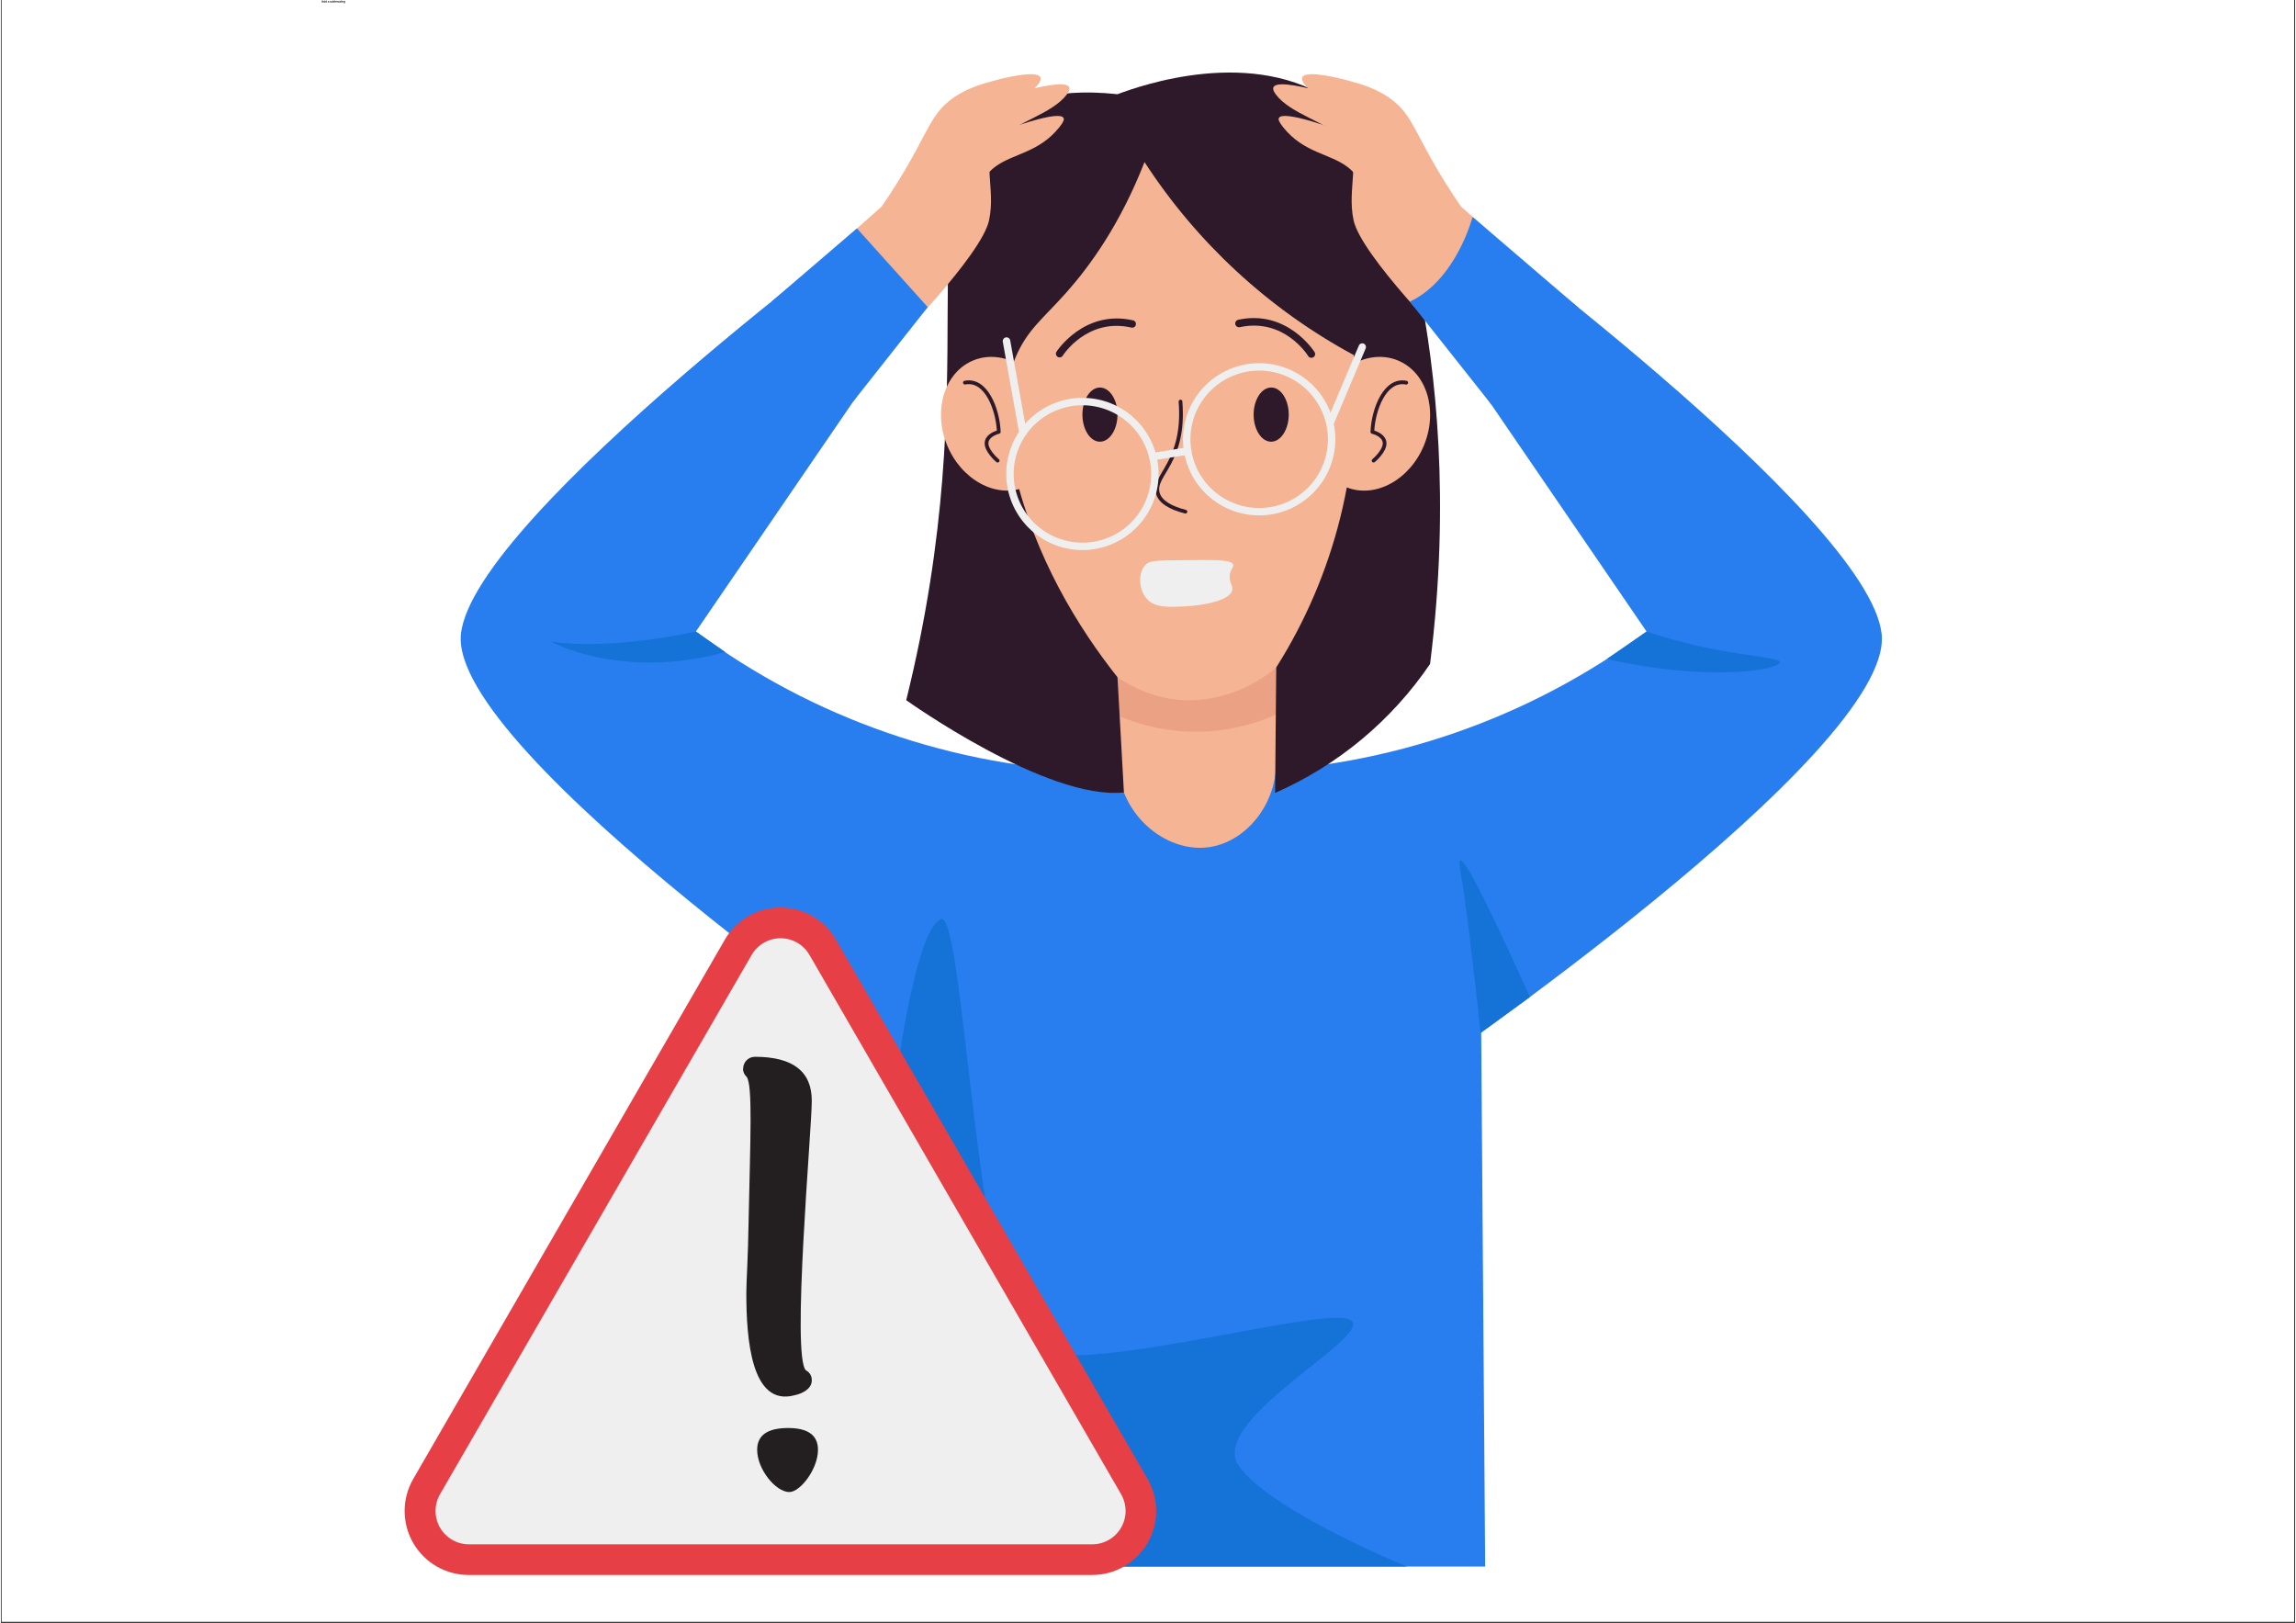<svg xmlns="http://www.w3.org/2000/svg" xmlns:xlink="http://www.w3.org/1999/xlink" width="1122" zoomAndPan="magnify" viewBox="0 0 841.92 595.5" height="793" preserveAspectRatio="xMidYMid meet" version="1.0"><rect x="0" y="0" width="841.92" height="595.5" fill="#333333" stroke="none"/><defs><g/><clipPath id="f3f04d8f7a"><path d="M 0.312 0 L 841.527 0 L 841.527 595 L 0.312 595 Z M 0.312 0 " clip-rule="nonzero"/></clipPath><clipPath id="6837561535"><path d="M 409.766 221.152 L 468.125 221.152 L 468.125 327.543 L 409.766 327.543 Z M 409.766 221.152 " clip-rule="nonzero"/></clipPath><clipPath id="4120256682"><path d="M 409.766 221.152 L 468.125 221.152 L 468.125 269 L 409.766 269 Z M 409.766 221.152 " clip-rule="nonzero"/></clipPath></defs><g clip-path="url(#f3f04d8f7a)"><path fill="#ffffff" d="M 0.312 0 L 841.855 0 L 841.855 595 L 0.312 595 Z M 0.312 0 " fill-opacity="1" fill-rule="nonzero"/><path fill="#ffffff" d="M 0.312 0 L 841.855 0 L 841.855 595 L 0.312 595 Z M 0.312 0 " fill-opacity="1" fill-rule="nonzero"/></g><g clip-path="url(#6837561535)"><path fill="#f5b493" d="M 409.766 221.152 L 468.125 221.152 L 468.125 327.543 L 409.766 327.543 Z M 409.766 221.152 " fill-opacity="1" fill-rule="nonzero"/></g><g clip-path="url(#4120256682)"><path fill="#eba284" d="M 399.73 257.352 C 422.879 271.469 450.957 272.449 474.703 258.711 L 475.684 213.137 L 398.789 213.137 Z M 399.73 257.352 " fill-opacity="1" fill-rule="nonzero"/></g><path fill="#287eef" d="M 403.34 283.195 C 396.695 283.004 390.066 282.555 383.457 281.855 C 376.848 281.156 370.273 280.207 363.734 279.008 C 357.199 277.809 350.715 276.359 344.289 274.664 C 337.863 272.969 331.508 271.031 325.23 268.855 C 318.953 266.676 312.766 264.262 306.672 261.609 C 300.574 258.961 294.59 256.082 288.715 252.973 C 282.84 249.867 277.094 246.539 271.473 242.996 C 265.852 239.449 260.375 235.695 255.043 231.734 L 345.004 100.23 L 328.516 75.184 C 328.516 75.184 173.465 189.102 168.836 232.633 C 164.207 276.164 339.395 395.617 339.395 395.617 C 339.395 395.617 415.293 344.969 403.34 283.195 Z M 403.34 283.195 " fill-opacity="1" fill-rule="nonzero"/><path fill="#287eef" d="M 455.641 283.195 C 462.281 283.004 468.91 282.555 475.52 281.855 C 482.129 281.156 488.703 280.207 495.238 279.008 C 501.777 277.809 508.258 276.359 514.684 274.664 C 521.109 272.973 527.461 271.035 533.742 268.855 C 540.02 266.676 546.207 264.262 552.301 261.609 C 558.395 258.961 564.379 256.082 570.25 252.973 C 576.125 249.867 581.871 246.543 587.492 242.996 C 593.113 239.449 598.59 235.695 603.922 231.734 L 513.973 100.23 L 530.449 75.211 C 530.449 75.211 685.5 189.102 690.184 232.633 C 694.867 276.164 519.57 395.617 519.57 395.617 C 519.57 395.617 443.727 344.969 455.641 283.195 Z M 455.641 283.195 " fill-opacity="1" fill-rule="nonzero"/><path fill="#f5b493" d="M 513.508 134.984 C 513.922 140.91 513.312 146.727 511.684 152.441 C 510.988 154.887 506.781 171.09 501.621 187.809 C 496.816 203.332 479.984 254.465 438.156 256.902 C 403.68 258.602 378.324 218.812 368.48 186.406 C 366.805 176.109 358.949 146.047 358.566 133.121 C 358.492 130.484 358.617 127.852 358.949 125.234 C 358.949 125.234 359.93 78.887 387.461 53.133 C 393.57 47.398 400.57 43.113 408.457 40.277 C 411.074 39.762 433.73 27.953 465.293 40.074 L 466.586 40.277 C 514.652 57.445 516.055 125.246 516.055 125.246 C 515.199 128.227 514.352 131.559 513.508 134.984 Z M 513.508 134.984 " fill-opacity="1" fill-rule="nonzero"/><path fill="#2d1929" d="M 434.535 188.406 C 428.434 186.871 424.852 184.449 423.926 181.211 C 421.844 174.043 434.004 169.812 432.207 147.395 C 432.191 147.203 432.242 147.039 432.367 146.895 C 432.488 146.75 432.645 146.672 432.832 146.656 C 433.02 146.641 433.188 146.695 433.328 146.816 C 433.473 146.941 433.551 147.094 433.566 147.285 C 435.391 170.016 423.41 174.586 425.234 180.828 C 426.023 183.551 429.32 185.672 434.875 187.086 C 435.055 187.137 435.195 187.238 435.289 187.402 C 435.387 187.562 435.41 187.734 435.363 187.918 C 435.316 188.098 435.211 188.238 435.051 188.332 C 434.887 188.43 434.715 188.453 434.535 188.406 Z M 434.535 188.406 " fill-opacity="1" fill-rule="nonzero"/><path fill="#2d1929" d="M 409.766 152.125 C 409.766 157.566 406.891 162.059 403.34 162.07 C 399.785 162.086 396.898 157.621 396.898 152.141 C 396.898 146.656 399.77 142.195 403.324 142.195 C 406.879 142.195 409.766 146.629 409.766 152.125 Z M 409.766 152.125 " fill-opacity="1" fill-rule="nonzero"/><path fill="#2d1929" d="M 388.523 131.137 C 387.992 131.133 387.598 130.898 387.34 130.43 C 387.086 129.965 387.098 129.508 387.379 129.055 C 387.477 128.891 397.523 113.453 415.484 117.547 C 415.66 117.586 415.82 117.66 415.965 117.762 C 416.113 117.867 416.23 117.996 416.328 118.145 C 416.422 118.297 416.488 118.461 416.516 118.637 C 416.547 118.816 416.543 118.992 416.504 119.164 C 416.465 119.344 416.395 119.504 416.289 119.652 C 416.188 119.801 416.059 119.926 415.902 120.023 C 415.75 120.121 415.586 120.184 415.406 120.215 C 415.227 120.246 415.047 120.238 414.871 120.199 C 398.832 116.539 390.035 129.938 389.668 130.512 C 389.398 130.926 389.02 131.137 388.523 131.137 Z M 388.523 131.137 " fill-opacity="1" fill-rule="nonzero"/><path fill="#2d1929" d="M 472.605 152.141 C 472.605 157.582 469.703 162.07 466.152 162.07 C 462.598 162.07 459.723 157.609 459.723 152.125 C 459.723 146.645 462.625 142.195 466.18 142.195 C 469.73 142.195 472.605 146.645 472.605 152.141 Z M 472.605 152.141 " fill-opacity="1" fill-rule="nonzero"/><path fill="#2d1929" d="M 480.898 131.285 C 480.391 131.285 480.004 131.066 479.742 130.633 C 479.387 130.062 470.754 116.566 454.645 120.051 C 454.465 120.086 454.285 120.09 454.102 120.055 C 453.922 120.02 453.754 119.953 453.598 119.852 C 453.445 119.754 453.316 119.625 453.211 119.473 C 453.105 119.32 453.035 119.156 452.996 118.977 C 452.961 118.793 452.957 118.613 452.992 118.434 C 453.027 118.25 453.094 118.082 453.195 117.93 C 453.297 117.773 453.422 117.645 453.574 117.543 C 453.727 117.438 453.895 117.367 454.074 117.328 C 472.074 113.438 481.961 128.988 482.055 129.148 C 482.203 129.359 482.281 129.594 482.297 129.852 C 482.309 130.105 482.258 130.348 482.133 130.574 C 482.012 130.801 481.84 130.977 481.617 131.105 C 481.395 131.234 481.156 131.293 480.898 131.285 Z M 480.898 131.285 " fill-opacity="1" fill-rule="nonzero"/><path fill="#287eef" d="M 429.453 276.055 C 381.566 281.25 346.926 323.355 345.129 347.188 C 344.27 358.613 347.785 364.41 368.984 452.859 L 525.316 452.859 C 527.59 446.656 530.652 437.801 533.758 427.012 C 537.84 412.945 541.098 401.383 542.172 389.398 C 542.172 389.398 544.445 364.164 534.52 340.086 C 520.223 305.355 477.902 270.777 429.453 276.055 Z M 429.453 276.055 " fill-opacity="1" fill-rule="nonzero"/><path fill="#f5b493" d="M 409.766 277.539 C 409.316 298.336 427.262 313.137 443.355 310.852 C 457.422 308.852 469.598 293.863 467.867 276.094 C 463.121 273.488 458.066 271.773 452.711 270.953 C 441 269.074 421.652 273.539 409.766 277.539 Z M 409.766 277.539 " fill-opacity="1" fill-rule="nonzero"/><path fill="#efefef" d="M 451.023 210.648 C 450.504 213.504 452.152 214.73 451.91 216.418 C 451.379 220.172 441.832 222.074 435.336 222.441 C 428.367 222.836 423.273 223.125 420.277 219.438 C 417.621 216.16 417.242 210.527 419.812 207.508 C 421.434 205.602 423.438 205.645 434.875 205.535 C 445.973 205.438 451.758 205.328 452.262 207.273 C 452.48 208.16 451.391 208.555 451.023 210.648 Z M 451.023 210.648 " fill-opacity="1" fill-rule="nonzero"/><path fill="#2d1929" d="M 409.766 34.566 C 384.574 31.844 371.395 38.457 364.109 44.551 C 331.785 71.609 362.586 134.332 332.234 256.914 C 332.234 256.914 383.797 293.793 412.121 290.762 L 409.766 248.508 C 395.223 230.145 379.59 204.637 372.102 173.391 C 366.875 151.555 368.738 139.898 372.277 131.328 C 376.57 120.988 382.574 116.84 391.082 107.234 C 399.594 97.633 410.719 82.422 419.68 59.461 C 424.477 66.848 429.715 73.91 435.398 80.645 C 441.082 87.379 447.164 93.73 453.641 99.707 C 460.121 105.68 466.945 111.227 474.121 116.348 C 481.293 121.465 488.758 126.121 496.516 130.305 C 496.898 135.301 497.082 140.301 497.062 145.309 C 497.043 150.316 496.828 155.312 496.41 160.305 C 495.988 165.293 495.371 170.258 494.555 175.199 C 493.742 180.141 492.727 185.043 491.52 189.902 C 490.312 194.762 488.91 199.566 487.316 204.312 C 485.723 209.062 483.941 213.738 481.973 218.344 C 480.008 222.949 477.855 227.469 475.527 231.902 C 473.199 236.336 470.695 240.668 468.016 244.902 L 467.609 290.938 C 473.336 288.418 478.863 285.516 484.184 282.223 C 489.504 278.934 494.566 275.285 499.379 271.285 C 504.188 267.281 508.691 262.965 512.895 258.332 C 517.098 253.699 520.957 248.797 524.469 243.625 C 532.055 183.402 526.445 135.938 520.387 105.195 C 511.18 58.141 499.961 45.082 489.734 37.816 C 459.641 16.566 417.922 31.531 409.766 34.566 Z M 409.766 34.566 " fill-opacity="1" fill-rule="nonzero"/><path fill="#f5b493" d="M 375.777 178.762 C 365.199 183.047 352.398 176.043 347.184 163.227 C 341.969 150.414 346.355 136.496 356.945 132.211 C 367.539 127.926 380.328 134.934 385.543 147.746 C 390.758 160.562 386.371 174.492 375.777 178.762 Z M 375.777 178.762 " fill-opacity="1" fill-rule="nonzero"/><path fill="#2d1929" d="M 365.77 169.703 C 365.605 169.699 365.453 169.652 365.32 169.555 C 365.145 169.391 360.84 165.742 361.031 162.48 C 361.184 159.637 364.219 158.398 365.5 157.977 C 365.062 150.59 361.141 139.637 353.898 141.082 C 353.711 141.117 353.535 141.078 353.379 140.973 C 353.223 140.863 353.125 140.719 353.09 140.531 C 353.051 140.344 353.09 140.168 353.195 140.012 C 353.305 139.852 353.449 139.758 353.637 139.719 C 362.027 138.062 366.574 149.922 366.887 158.453 C 366.891 158.617 366.844 158.762 366.746 158.895 C 366.645 159.023 366.516 159.109 366.355 159.145 C 366.355 159.145 362.531 160.031 362.395 162.547 C 362.27 164.684 365.117 167.566 366.207 168.492 C 366.461 168.695 366.531 168.949 366.422 169.254 C 366.312 169.559 366.094 169.707 365.77 169.703 Z M 365.77 169.703 " fill-opacity="1" fill-rule="nonzero"/><path fill="#f5b493" d="M 522.305 163.227 C 517.105 176.082 504.305 183.047 493.711 178.762 C 483.117 174.477 478.734 160.602 483.949 147.746 C 489.164 134.891 501.949 127.941 512.543 132.211 C 523.137 136.484 527.492 150.371 522.305 163.227 Z M 522.305 163.227 " fill-opacity="1" fill-rule="nonzero"/><path fill="#2d1929" d="M 503.734 169.703 C 503.418 169.699 503.207 169.551 503.098 169.254 C 502.992 168.961 503.059 168.711 503.297 168.504 C 504.398 167.582 507.23 164.695 507.109 162.559 C 506.973 160.043 503.188 159.16 503.148 159.16 C 502.988 159.121 502.859 159.035 502.758 158.906 C 502.66 158.777 502.609 158.629 502.617 158.465 C 502.93 149.91 507.492 138.062 515.863 139.734 C 516.051 139.773 516.195 139.875 516.297 140.031 C 516.398 140.191 516.434 140.363 516.395 140.547 C 516.359 140.734 516.262 140.879 516.105 140.984 C 515.949 141.09 515.777 141.129 515.594 141.094 C 508.348 139.652 504.426 150.617 504.004 157.988 C 505.285 158.398 508.309 159.648 508.473 162.508 C 508.66 165.758 504.387 169.402 504.168 169.566 C 504.039 169.66 503.891 169.703 503.734 169.703 Z M 503.734 169.703 " fill-opacity="1" fill-rule="nonzero"/><path fill="#efefef" d="M 396.898 201.832 C 395.98 201.832 395.07 201.789 394.156 201.699 C 393.246 201.609 392.344 201.477 391.445 201.297 C 390.547 201.117 389.66 200.898 388.781 200.633 C 387.906 200.367 387.047 200.059 386.199 199.707 C 385.355 199.359 384.527 198.969 383.719 198.535 C 382.914 198.105 382.129 197.637 381.367 197.129 C 380.605 196.617 379.871 196.074 379.164 195.496 C 378.457 194.914 377.777 194.301 377.133 193.652 C 376.484 193.008 375.871 192.332 375.289 191.625 C 374.707 190.918 374.164 190.184 373.656 189.422 C 373.145 188.66 372.676 187.879 372.242 187.07 C 371.812 186.266 371.422 185.438 371.07 184.594 C 370.723 183.75 370.414 182.887 370.148 182.012 C 369.883 181.137 369.66 180.25 369.48 179.355 C 369.301 178.457 369.168 177.555 369.078 176.645 C 368.988 175.734 368.941 174.82 368.941 173.906 C 368.941 172.992 368.988 172.078 369.078 171.168 C 369.168 170.258 369.301 169.355 369.48 168.457 C 369.66 167.559 369.883 166.676 370.148 165.797 C 370.414 164.922 370.723 164.062 371.07 163.219 C 371.422 162.375 371.812 161.547 372.242 160.742 C 372.676 159.934 373.145 159.152 373.656 158.391 C 374.164 157.629 374.707 156.895 375.289 156.188 C 375.871 155.48 376.484 154.805 377.133 154.156 C 377.777 153.512 378.457 152.898 379.164 152.316 C 379.871 151.738 380.605 151.191 381.367 150.684 C 382.129 150.176 382.914 149.707 383.719 149.277 C 384.527 148.844 385.355 148.453 386.199 148.105 C 387.047 147.754 387.906 147.445 388.781 147.18 C 389.66 146.914 390.547 146.691 391.445 146.516 C 392.344 146.336 393.246 146.203 394.156 146.113 C 395.07 146.023 395.98 145.977 396.898 145.977 C 397.812 145.977 398.727 146.023 399.637 146.113 C 400.551 146.203 401.453 146.336 402.352 146.516 C 403.25 146.691 404.137 146.914 405.012 147.18 C 405.891 147.445 406.75 147.754 407.594 148.105 C 408.441 148.453 409.27 148.844 410.074 149.277 C 410.883 149.707 411.668 150.176 412.43 150.684 C 413.191 151.191 413.926 151.738 414.633 152.316 C 415.34 152.898 416.016 153.512 416.664 154.156 C 417.312 154.805 417.926 155.48 418.508 156.188 C 419.086 156.895 419.633 157.629 420.141 158.391 C 420.648 159.152 421.121 159.934 421.551 160.742 C 421.984 161.547 422.375 162.375 422.723 163.219 C 423.074 164.062 423.383 164.922 423.648 165.797 C 423.914 166.676 424.137 167.559 424.316 168.457 C 424.492 169.355 424.629 170.258 424.719 171.168 C 424.809 172.078 424.852 172.992 424.852 173.906 C 424.852 174.82 424.805 175.734 424.715 176.641 C 424.625 177.551 424.488 178.457 424.312 179.352 C 424.133 180.25 423.91 181.137 423.645 182.012 C 423.375 182.887 423.066 183.746 422.719 184.59 C 422.367 185.434 421.977 186.258 421.543 187.066 C 421.113 187.871 420.641 188.656 420.133 189.414 C 419.625 190.176 419.078 190.91 418.5 191.617 C 417.918 192.324 417.305 193 416.656 193.645 C 416.008 194.293 415.332 194.906 414.625 195.484 C 413.918 196.066 413.184 196.609 412.422 197.117 C 411.66 197.629 410.879 198.098 410.07 198.527 C 409.262 198.961 408.438 199.352 407.59 199.699 C 406.746 200.051 405.887 200.359 405.008 200.625 C 404.133 200.891 403.246 201.113 402.352 201.293 C 401.453 201.473 400.547 201.605 399.637 201.695 C 398.727 201.789 397.812 201.832 396.898 201.832 Z M 396.898 148.699 C 396.07 148.699 395.246 148.738 394.426 148.82 C 393.602 148.902 392.785 149.023 391.977 149.184 C 391.164 149.344 390.363 149.543 389.574 149.785 C 388.781 150.023 388.004 150.301 387.242 150.617 C 386.48 150.934 385.734 151.285 385.004 151.676 C 384.273 152.062 383.566 152.488 382.879 152.945 C 382.191 153.406 381.531 153.898 380.891 154.422 C 380.254 154.945 379.641 155.496 379.055 156.082 C 378.473 156.664 377.918 157.277 377.395 157.914 C 376.871 158.551 376.379 159.215 375.918 159.902 C 375.461 160.586 375.035 161.297 374.645 162.023 C 374.258 162.75 373.902 163.496 373.586 164.258 C 373.27 165.023 372.992 165.797 372.754 166.59 C 372.512 167.379 372.312 168.18 372.152 168.988 C 371.988 169.797 371.867 170.613 371.789 171.434 C 371.707 172.258 371.668 173.082 371.668 173.906 C 371.668 174.73 371.707 175.555 371.789 176.375 C 371.867 177.199 371.988 178.016 372.152 178.824 C 372.312 179.633 372.512 180.434 372.754 181.223 C 372.992 182.012 373.27 182.789 373.586 183.551 C 373.902 184.316 374.258 185.059 374.645 185.789 C 375.035 186.516 375.461 187.223 375.918 187.91 C 376.379 188.598 376.871 189.258 377.395 189.898 C 377.918 190.535 378.473 191.145 379.055 191.73 C 379.641 192.312 380.254 192.867 380.891 193.391 C 381.531 193.914 382.191 194.406 382.879 194.863 C 383.566 195.324 384.273 195.746 385.004 196.137 C 385.734 196.527 386.48 196.879 387.242 197.195 C 388.004 197.512 388.781 197.789 389.574 198.027 C 390.363 198.266 391.164 198.469 391.977 198.629 C 392.785 198.789 393.602 198.91 394.426 198.992 C 395.246 199.074 396.07 199.113 396.898 199.113 C 397.723 199.113 398.547 199.074 399.371 198.992 C 400.191 198.91 401.008 198.789 401.82 198.629 C 402.629 198.469 403.43 198.266 404.223 198.027 C 405.012 197.789 405.789 197.512 406.555 197.195 C 407.316 196.879 408.062 196.527 408.793 196.137 C 409.52 195.746 410.227 195.324 410.914 194.863 C 411.602 194.406 412.266 193.914 412.906 193.391 C 413.543 192.867 414.156 192.312 414.738 191.73 C 415.324 191.145 415.879 190.535 416.402 189.898 C 416.926 189.258 417.418 188.598 417.875 187.91 C 418.336 187.223 418.762 186.516 419.148 185.789 C 419.539 185.059 419.891 184.316 420.207 183.551 C 420.523 182.789 420.805 182.012 421.043 181.223 C 421.281 180.434 421.484 179.633 421.645 178.824 C 421.805 178.016 421.926 177.199 422.008 176.375 C 422.09 175.555 422.129 174.73 422.129 173.906 C 422.129 173.082 422.086 172.258 422.004 171.438 C 421.922 170.613 421.801 169.801 421.641 168.988 C 421.477 168.18 421.277 167.383 421.035 166.59 C 420.797 165.801 420.52 165.027 420.203 164.262 C 419.883 163.5 419.531 162.758 419.141 162.027 C 418.754 161.301 418.328 160.594 417.867 159.906 C 417.41 159.223 416.918 158.559 416.395 157.922 C 415.871 157.285 415.316 156.672 414.73 156.09 C 414.148 155.508 413.535 154.953 412.898 154.43 C 412.258 153.906 411.598 153.414 410.91 152.953 C 410.223 152.496 409.516 152.074 408.785 151.684 C 408.059 151.293 407.312 150.941 406.551 150.625 C 405.785 150.309 405.008 150.031 404.219 149.789 C 403.43 149.551 402.629 149.348 401.816 149.188 C 401.008 149.027 400.191 148.902 399.371 148.824 C 398.547 148.742 397.723 148.699 396.898 148.699 Z M 396.898 148.699 " fill-opacity="1" fill-rule="nonzero"/><path fill="#efefef" d="M 461.754 189.113 C 460.836 189.113 459.926 189.07 459.012 188.98 C 458.102 188.891 457.199 188.758 456.301 188.578 C 455.402 188.398 454.516 188.176 453.637 187.91 C 452.762 187.645 451.902 187.34 451.055 186.988 C 450.211 186.637 449.383 186.246 448.574 185.816 C 447.77 185.387 446.984 184.918 446.223 184.406 C 445.461 183.898 444.727 183.355 444.02 182.773 C 443.312 182.195 442.633 181.582 441.984 180.934 C 441.34 180.289 440.723 179.609 440.145 178.902 C 439.562 178.195 439.02 177.465 438.508 176.703 C 438 175.941 437.531 175.16 437.098 174.352 C 436.668 173.547 436.277 172.719 435.926 171.875 C 435.574 171.027 435.27 170.168 435.004 169.293 C 434.734 168.418 434.516 167.531 434.336 166.637 C 434.156 165.738 434.023 164.836 433.934 163.926 C 433.844 163.016 433.797 162.102 433.797 161.188 C 433.797 160.273 433.844 159.359 433.934 158.449 C 434.023 157.539 434.156 156.637 434.336 155.738 C 434.516 154.84 434.734 153.953 435.004 153.078 C 435.27 152.203 435.574 151.344 435.926 150.5 C 436.277 149.652 436.668 148.828 437.098 148.02 C 437.531 147.215 438 146.43 438.508 145.672 C 439.02 144.91 439.562 144.176 440.145 143.469 C 440.727 142.762 441.34 142.086 441.984 141.438 C 442.633 140.793 443.312 140.18 444.02 139.598 C 444.727 139.02 445.461 138.473 446.223 137.965 C 446.984 137.457 447.77 136.988 448.574 136.555 C 449.383 136.125 450.211 135.734 451.055 135.383 C 451.902 135.035 452.762 134.727 453.637 134.461 C 454.516 134.195 455.402 133.973 456.301 133.797 C 457.199 133.617 458.102 133.484 459.012 133.395 C 459.926 133.305 460.836 133.258 461.754 133.258 C 462.668 133.258 463.582 133.305 464.492 133.395 C 465.402 133.484 466.309 133.617 467.207 133.797 C 468.105 133.973 468.992 134.195 469.867 134.461 C 470.742 134.727 471.605 135.035 472.449 135.383 C 473.297 135.734 474.125 136.125 474.93 136.555 C 475.738 136.988 476.523 137.457 477.285 137.965 C 478.047 138.473 478.781 139.02 479.488 139.598 C 480.195 140.18 480.871 140.793 481.52 141.438 C 482.168 142.086 482.781 142.762 483.363 143.469 C 483.941 144.176 484.488 144.91 484.996 145.672 C 485.504 146.43 485.977 147.215 486.406 148.02 C 486.84 148.828 487.23 149.652 487.578 150.5 C 487.93 151.344 488.238 152.203 488.504 153.078 C 488.77 153.953 488.992 154.84 489.172 155.738 C 489.348 156.637 489.484 157.539 489.574 158.449 C 489.664 159.359 489.707 160.273 489.707 161.188 C 489.707 162.102 489.66 163.012 489.57 163.922 C 489.48 164.832 489.344 165.738 489.164 166.633 C 488.988 167.531 488.766 168.414 488.496 169.289 C 488.23 170.164 487.922 171.023 487.574 171.871 C 487.223 172.715 486.832 173.539 486.398 174.348 C 485.969 175.152 485.496 175.938 484.988 176.695 C 484.48 177.457 483.934 178.191 483.355 178.898 C 482.773 179.602 482.16 180.281 481.512 180.926 C 480.863 181.574 480.188 182.188 479.48 182.766 C 478.773 183.348 478.039 183.891 477.277 184.398 C 476.516 184.906 475.73 185.379 474.926 185.809 C 474.117 186.238 473.293 186.633 472.445 186.98 C 471.602 187.332 470.742 187.641 469.863 187.906 C 468.988 188.172 468.102 188.395 467.203 188.574 C 466.309 188.754 465.402 188.887 464.492 188.977 C 463.582 189.066 462.668 189.113 461.754 189.113 Z M 461.754 135.98 C 460.926 135.98 460.102 136.02 459.281 136.102 C 458.457 136.18 457.641 136.301 456.832 136.465 C 456.02 136.625 455.219 136.824 454.43 137.066 C 453.637 137.305 452.859 137.582 452.098 137.898 C 451.332 138.215 450.586 138.566 449.859 138.957 C 449.129 139.344 448.422 139.77 447.734 140.227 C 447.047 140.688 446.387 141.176 445.746 141.699 C 445.109 142.227 444.496 142.777 443.91 143.363 C 443.328 143.945 442.773 144.559 442.25 145.195 C 441.727 145.832 441.234 146.496 440.773 147.184 C 440.316 147.867 439.891 148.574 439.5 149.305 C 439.113 150.031 438.758 150.777 438.441 151.539 C 438.125 152.305 437.848 153.078 437.609 153.871 C 437.367 154.66 437.168 155.461 437.008 156.27 C 436.844 157.078 436.723 157.895 436.645 158.715 C 436.562 159.539 436.523 160.359 436.523 161.188 C 436.523 162.012 436.562 162.836 436.645 163.656 C 436.723 164.48 436.844 165.293 437.008 166.105 C 437.168 166.914 437.367 167.715 437.609 168.504 C 437.848 169.293 438.125 170.07 438.441 170.832 C 438.758 171.598 439.113 172.34 439.5 173.07 C 439.891 173.797 440.316 174.504 440.773 175.191 C 441.234 175.879 441.727 176.539 442.25 177.18 C 442.773 177.816 443.328 178.426 443.91 179.012 C 444.496 179.594 445.109 180.148 445.746 180.672 C 446.387 181.195 447.047 181.688 447.734 182.145 C 448.422 182.605 449.129 183.027 449.859 183.418 C 450.586 183.805 451.332 184.16 452.098 184.477 C 452.859 184.789 453.637 185.07 454.43 185.309 C 455.219 185.547 456.02 185.75 456.832 185.91 C 457.641 186.07 458.457 186.191 459.281 186.273 C 460.102 186.352 460.926 186.395 461.754 186.395 C 462.578 186.395 463.402 186.352 464.227 186.273 C 465.047 186.191 465.863 186.07 466.676 185.91 C 467.484 185.75 468.285 185.547 469.078 185.309 C 469.867 185.07 470.645 184.789 471.41 184.477 C 472.172 184.16 472.918 183.805 473.648 183.418 C 474.375 183.027 475.082 182.605 475.77 182.145 C 476.457 181.688 477.121 181.195 477.758 180.672 C 478.398 180.148 479.012 179.594 479.594 179.012 C 480.18 178.426 480.734 177.816 481.258 177.18 C 481.781 176.539 482.273 175.879 482.73 175.191 C 483.191 174.504 483.617 173.797 484.004 173.07 C 484.395 172.34 484.746 171.598 485.062 170.832 C 485.379 170.07 485.656 169.293 485.898 168.504 C 486.137 167.715 486.34 166.914 486.5 166.105 C 486.66 165.293 486.781 164.48 486.863 163.656 C 486.945 162.836 486.984 162.012 486.984 161.188 C 486.984 160.359 486.941 159.539 486.859 158.715 C 486.777 157.895 486.656 157.078 486.496 156.27 C 486.332 155.461 486.133 154.66 485.891 153.871 C 485.652 153.082 485.371 152.309 485.055 151.543 C 484.738 150.781 484.387 150.035 483.996 149.309 C 483.605 148.582 483.184 147.875 482.723 147.188 C 482.266 146.504 481.773 145.84 481.25 145.203 C 480.723 144.566 480.172 143.953 479.586 143.371 C 479.004 142.785 478.391 142.234 477.754 141.711 C 477.113 141.188 476.449 140.695 475.766 140.234 C 475.078 139.777 474.371 139.352 473.641 138.965 C 472.914 138.574 472.168 138.223 471.406 137.906 C 470.641 137.59 469.863 137.312 469.074 137.07 C 468.285 136.832 467.484 136.629 466.672 136.469 C 465.863 136.305 465.047 136.184 464.227 136.102 C 463.402 136.02 462.578 135.98 461.754 135.98 Z M 461.754 135.98 " fill-opacity="1" fill-rule="nonzero"/><path fill="#efefef" d="M 422.715 168.926 C 422.535 168.941 422.359 168.922 422.184 168.863 C 422.012 168.809 421.859 168.723 421.719 168.605 C 421.582 168.488 421.473 168.348 421.391 168.188 C 421.309 168.027 421.258 167.855 421.242 167.676 C 421.23 167.496 421.25 167.32 421.305 167.148 C 421.363 166.973 421.449 166.82 421.566 166.684 C 421.684 166.543 421.824 166.434 421.984 166.352 C 422.145 166.27 422.316 166.219 422.496 166.207 L 435.297 164.137 C 435.477 164.109 435.656 164.117 435.832 164.16 C 436.012 164.203 436.172 164.281 436.32 164.387 C 436.469 164.496 436.59 164.629 436.684 164.785 C 436.781 164.938 436.84 165.109 436.867 165.289 C 436.898 165.469 436.891 165.648 436.848 165.824 C 436.805 166.004 436.727 166.164 436.621 166.312 C 436.512 166.457 436.379 166.582 436.223 166.676 C 436.066 166.77 435.898 166.832 435.719 166.859 C 420.738 169.238 422.891 168.926 422.715 168.926 Z M 422.715 168.926 " fill-opacity="1" fill-rule="nonzero"/><path fill="#efefef" d="M 375.059 160.125 C 374.723 160.129 374.426 160.027 374.168 159.812 C 373.91 159.598 373.754 159.328 373.695 158.996 L 367.676 125.395 C 367.645 125.215 367.648 125.035 367.688 124.855 C 367.73 124.68 367.801 124.516 367.906 124.363 C 368.012 124.215 368.141 124.09 368.297 123.992 C 368.453 123.895 368.621 123.828 368.801 123.797 C 368.98 123.766 369.16 123.77 369.34 123.809 C 369.52 123.852 369.684 123.922 369.832 124.027 C 369.984 124.133 370.105 124.262 370.207 124.418 C 370.305 124.57 370.367 124.738 370.398 124.918 L 376.434 158.48 C 376.477 158.684 376.473 158.887 376.422 159.09 C 376.371 159.293 376.281 159.477 376.145 159.637 C 376.012 159.797 375.848 159.922 375.656 160.008 C 375.469 160.094 375.266 160.133 375.059 160.125 Z M 375.059 160.125 " fill-opacity="1" fill-rule="nonzero"/><path fill="#efefef" d="M 487.965 156.168 C 487.852 156.168 487.742 156.152 487.633 156.125 C 487.523 156.098 487.418 156.059 487.32 156.004 C 487.223 155.953 487.129 155.887 487.047 155.812 C 486.965 155.734 486.891 155.652 486.832 155.559 C 486.77 155.465 486.719 155.363 486.68 155.258 C 486.645 155.152 486.621 155.043 486.609 154.93 C 486.598 154.82 486.602 154.707 486.621 154.598 C 486.637 154.488 486.668 154.379 486.711 154.277 L 498.355 126.758 C 498.43 126.598 498.531 126.457 498.66 126.34 C 498.789 126.219 498.938 126.129 499.102 126.066 C 499.266 126 499.434 125.973 499.609 125.977 C 499.785 125.977 499.957 126.016 500.117 126.082 C 500.281 126.152 500.422 126.246 500.547 126.371 C 500.672 126.496 500.77 126.641 500.84 126.801 C 500.906 126.961 500.945 127.133 500.949 127.309 C 500.949 127.484 500.922 127.652 500.859 127.816 L 489.219 155.324 C 489.113 155.578 488.945 155.781 488.719 155.934 C 488.492 156.09 488.238 156.164 487.965 156.168 Z M 487.965 156.168 " fill-opacity="1" fill-rule="nonzero"/><path fill="#287eef" d="M 328.531 365.648 L 338.008 574.816 L 544.691 574.816 L 543.07 356.969 Z M 328.531 365.648 " fill-opacity="1" fill-rule="nonzero"/><path fill="#f5b493" d="M 293.945 101.781 L 323.246 75.77 C 339.395 52.129 339.707 43.938 347.578 37.395 C 353.422 32.539 359.629 30.891 365.824 29.234 C 366.777 28.973 380.176 25.477 381.469 28.363 C 381.934 29.422 380.695 31.082 379.387 32.363 C 385.895 30.879 395.141 29.312 391.207 34.621 C 385.938 41.707 372.387 44.93 366.438 50.875 C 359.277 58.07 365.238 68.641 362.641 80.805 C 359.914 93.77 326.57 127.301 326.57 127.301 C 326.57 127.301 299.812 125.137 293.945 101.781 Z M 293.945 101.781 " fill-opacity="1" fill-rule="nonzero"/><path fill="#f5b493" d="M 355.465 52.414 C 370.863 46.453 388.441 40.359 389.98 43.297 C 390.266 43.855 389.98 44.742 388.359 46.766 C 380.859 56.086 371.434 56.289 364.887 61.188 C 360.801 64.262 356.172 70.504 355.355 84.625 C 354.844 84.09 354.359 83.527 353.902 82.945 C 353.441 82.359 353.016 81.754 352.613 81.133 C 352.215 80.508 351.844 79.863 351.508 79.203 C 351.168 78.543 350.863 77.871 350.59 77.18 C 350.312 76.492 350.074 75.789 349.867 75.078 C 349.66 74.367 349.488 73.645 349.348 72.918 C 349.211 72.188 349.105 71.457 349.039 70.719 C 348.969 69.98 348.938 69.238 348.941 68.496 C 348.941 67.758 348.98 67.016 349.055 66.277 C 349.125 65.539 349.234 64.809 349.379 64.082 C 349.52 63.352 349.699 62.633 349.91 61.922 C 350.121 61.211 350.367 60.512 350.648 59.824 C 350.926 59.141 351.234 58.465 351.578 57.809 C 351.922 57.152 352.297 56.512 352.699 55.891 C 353.105 55.266 353.535 54.664 354 54.086 C 354.461 53.504 354.949 52.945 355.465 52.414 Z M 355.465 52.414 " fill-opacity="1" fill-rule="nonzero"/><path fill="#f5b493" d="M 565.09 101.781 L 535.801 75.77 C 519.637 52.129 519.324 43.938 511.465 37.395 C 505.613 32.539 499.402 30.891 493.207 29.234 C 492.254 28.973 478.867 25.477 477.574 28.363 C 477.098 29.422 478.352 31.082 479.66 32.363 C 473.148 30.879 463.906 29.312 467.84 34.621 C 473.094 41.707 486.656 44.93 492.594 50.875 C 499.77 58.07 493.805 68.641 496.395 80.805 C 499.184 93.77 532.477 127.301 532.477 127.301 C 532.477 127.301 559.164 125.137 565.09 101.781 Z M 565.09 101.781 " fill-opacity="1" fill-rule="nonzero"/><path fill="#f5b493" d="M 503.5 52.414 C 488.102 46.453 470.535 40.359 468.996 43.297 C 468.711 43.855 468.996 44.742 470.617 46.766 C 478.121 56.086 487.543 56.289 494.078 61.188 C 498.164 64.262 502.793 70.504 503.609 84.625 C 504.121 84.09 504.605 83.527 505.066 82.945 C 505.523 82.363 505.953 81.758 506.355 81.133 C 506.754 80.508 507.125 79.867 507.465 79.207 C 507.801 78.547 508.109 77.871 508.383 77.184 C 508.656 76.492 508.898 75.793 509.105 75.082 C 509.312 74.367 509.488 73.648 509.625 72.918 C 509.766 72.191 509.867 71.457 509.938 70.719 C 510.004 69.98 510.035 69.238 510.035 68.496 C 510.031 67.758 509.996 67.016 509.922 66.277 C 509.848 65.539 509.738 64.809 509.598 64.078 C 509.453 63.352 509.273 62.633 509.062 61.922 C 508.852 61.211 508.605 60.512 508.324 59.824 C 508.047 59.137 507.734 58.465 507.391 57.809 C 507.047 57.148 506.672 56.508 506.27 55.887 C 505.863 55.266 505.43 54.664 504.969 54.086 C 504.504 53.504 504.016 52.945 503.5 52.414 Z M 503.5 52.414 " fill-opacity="1" fill-rule="nonzero"/><path fill="#287eef" d="M 283.023 110.461 L 314.137 83.797 L 340.129 112.691 L 312.762 147.34 Z M 283.023 110.461 " fill-opacity="1" fill-rule="nonzero"/><path fill="#287eef" d="M 517.062 110.676 L 546.91 148.359 L 579.047 112.988 L 540.074 79.578 C 540.074 79.578 534.137 102.652 517.062 110.676 Z M 517.062 110.676 " fill-opacity="1" fill-rule="nonzero"/><path fill="#1573d8" d="M 329.562 388.773 C 329.562 388.773 336.25 340.523 345.004 337.27 C 353.762 334.02 357.941 487.25 379.496 495.641 C 401.051 504.035 487.949 478.27 495.59 484.527 C 503.23 490.785 442.363 521.34 454.359 538.004 C 466.355 554.668 516.016 574.816 516.016 574.816 L 338.008 574.816 C 334.566 512.91 331.754 450.895 329.562 388.773 Z M 329.562 388.773 " fill-opacity="1" fill-rule="nonzero"/><path fill="#1573d8" d="M 542.988 378.953 C 540.02 350.969 537.609 331.23 535.566 319.559 C 535.352 318.32 534.93 315.941 535.566 315.707 C 537.895 314.797 552.684 347.281 561.125 365.824 Z M 542.988 378.953 " fill-opacity="1" fill-rule="nonzero"/><path fill="#1573d8" d="M 255.043 231.707 C 255.043 231.707 224.801 238.766 201.855 235.406 C 201.855 235.406 227.414 249.758 265.852 239.258 Z M 255.043 231.707 " fill-opacity="1" fill-rule="nonzero"/><path fill="#1573d8" d="M 603.922 231.707 L 589.422 241.734 C 605.203 245.652 630.27 248.535 647.453 245.363 C 649.238 245.023 652.902 243.855 652.902 243.012 C 652.859 240.645 630.949 240.93 603.922 231.707 Z M 603.922 231.707 " fill-opacity="1" fill-rule="nonzero"/><path fill="#e73f46" d="M 171.75 577.902 C 170.723 577.906 169.695 577.844 168.676 577.711 C 167.656 577.582 166.648 577.383 165.652 577.121 C 164.656 576.855 163.684 576.531 162.734 576.141 C 161.781 575.75 160.859 575.297 159.969 574.785 C 159.074 574.273 158.219 573.707 157.402 573.082 C 156.586 572.457 155.812 571.781 155.082 571.059 C 154.355 570.332 153.676 569.562 153.047 568.746 C 152.422 567.934 151.848 567.078 151.332 566.191 C 150.816 565.301 150.363 564.383 149.969 563.434 C 149.574 562.484 149.242 561.512 148.973 560.52 C 148.707 559.527 148.508 558.52 148.371 557.5 C 148.238 556.484 148.168 555.461 148.168 554.43 C 148.168 553.402 148.234 552.379 148.371 551.359 C 148.504 550.34 148.703 549.336 148.969 548.344 C 149.238 547.348 149.566 546.379 149.961 545.43 C 150.355 544.48 150.809 543.559 151.324 542.668 L 265.703 344.738 C 266.215 343.852 266.785 343 267.41 342.184 C 268.035 341.371 268.711 340.598 269.438 339.875 C 270.164 339.148 270.934 338.473 271.75 337.848 C 272.562 337.223 273.418 336.652 274.305 336.141 C 275.195 335.629 276.113 335.176 277.062 334.781 C 278.012 334.391 278.984 334.059 279.977 333.793 C 280.969 333.527 281.973 333.328 282.992 333.195 C 284.012 333.059 285.031 332.992 286.059 332.992 C 287.086 332.992 288.109 333.059 289.129 333.195 C 290.148 333.328 291.152 333.527 292.145 333.793 C 293.137 334.059 294.105 334.391 295.055 334.781 C 296.004 335.176 296.926 335.629 297.812 336.141 C 298.703 336.652 299.555 337.223 300.371 337.848 C 301.184 338.473 301.957 339.148 302.684 339.875 C 303.406 340.598 304.082 341.371 304.707 342.184 C 305.332 343 305.902 343.852 306.418 344.738 L 420.793 542.668 C 421.309 543.559 421.766 544.48 422.16 545.43 C 422.551 546.379 422.883 547.348 423.148 548.344 C 423.414 549.336 423.617 550.34 423.75 551.359 C 423.883 552.379 423.953 553.402 423.953 554.43 C 423.949 555.461 423.883 556.484 423.75 557.5 C 423.613 558.52 423.414 559.527 423.145 560.52 C 422.879 561.512 422.547 562.484 422.152 563.434 C 421.758 564.383 421.301 565.301 420.785 566.191 C 420.27 567.078 419.699 567.934 419.07 568.746 C 418.445 569.562 417.766 570.332 417.035 571.059 C 416.309 571.781 415.535 572.457 414.719 573.082 C 413.898 573.707 413.043 574.273 412.152 574.785 C 411.262 575.297 410.34 575.75 409.387 576.141 C 408.434 576.531 407.461 576.855 406.469 577.121 C 405.473 577.383 404.465 577.582 403.445 577.711 C 402.422 577.844 401.398 577.906 400.371 577.902 Z M 171.75 577.902 " fill-opacity="1" fill-rule="nonzero"/><path fill="#efefef" d="M 171.75 566.652 C 171.215 566.652 170.684 566.617 170.152 566.547 C 169.621 566.477 169.098 566.371 168.582 566.234 C 168.066 566.094 167.559 565.922 167.066 565.719 C 166.57 565.512 166.094 565.277 165.629 565.008 C 165.168 564.742 164.723 564.445 164.301 564.121 C 163.875 563.793 163.473 563.441 163.098 563.066 C 162.719 562.688 162.367 562.285 162.039 561.863 C 161.715 561.438 161.418 560.996 161.152 560.531 C 160.883 560.07 160.648 559.59 160.441 559.098 C 160.238 558.605 160.066 558.098 159.926 557.582 C 159.789 557.066 159.684 556.543 159.613 556.016 C 159.543 555.484 159.508 554.953 159.508 554.418 C 159.508 553.883 159.543 553.352 159.613 552.82 C 159.68 552.293 159.785 551.77 159.922 551.254 C 160.062 550.734 160.23 550.23 160.438 549.738 C 160.641 549.242 160.875 548.766 161.141 548.301 L 275.52 350.371 C 275.789 349.91 276.086 349.465 276.41 349.043 C 276.738 348.621 277.09 348.219 277.469 347.844 C 277.848 347.465 278.25 347.117 278.672 346.793 C 279.098 346.465 279.543 346.172 280.004 345.906 C 280.469 345.637 280.945 345.402 281.441 345.199 C 281.934 344.996 282.438 344.824 282.957 344.688 C 283.473 344.547 283.996 344.445 284.523 344.375 C 285.055 344.305 285.586 344.27 286.121 344.27 C 286.656 344.27 287.188 344.305 287.719 344.375 C 288.246 344.445 288.77 344.547 289.285 344.688 C 289.805 344.824 290.309 344.996 290.801 345.199 C 291.297 345.402 291.773 345.637 292.238 345.906 C 292.699 346.172 293.145 346.465 293.57 346.793 C 293.992 347.117 294.395 347.465 294.773 347.844 C 295.152 348.219 295.504 348.621 295.832 349.043 C 296.156 349.465 296.453 349.91 296.723 350.371 L 411.102 548.301 C 411.367 548.766 411.602 549.242 411.805 549.738 C 412.012 550.23 412.18 550.734 412.32 551.254 C 412.457 551.77 412.562 552.293 412.629 552.82 C 412.699 553.352 412.734 553.883 412.734 554.418 C 412.734 554.953 412.699 555.484 412.629 556.016 C 412.559 556.543 412.453 557.066 412.316 557.582 C 412.176 558.098 412.004 558.605 411.801 559.098 C 411.594 559.59 411.359 560.07 411.09 560.531 C 410.824 560.996 410.527 561.438 410.203 561.863 C 409.875 562.285 409.523 562.688 409.145 563.066 C 408.77 563.441 408.367 563.793 407.941 564.121 C 407.52 564.445 407.074 564.742 406.613 565.008 C 406.148 565.277 405.672 565.512 405.176 565.719 C 404.684 565.922 404.176 566.094 403.66 566.234 C 403.145 566.371 402.621 566.477 402.09 566.547 C 401.559 566.617 401.027 566.652 400.492 566.652 Z M 171.75 566.652 " fill-opacity="1" fill-rule="nonzero"/><path fill="#231f20" d="M 272.402 392.188 C 272.395 391.898 272.414 391.613 272.465 391.332 C 272.512 391.047 272.59 390.773 272.695 390.504 C 272.797 390.238 272.93 389.98 273.086 389.742 C 273.238 389.5 273.418 389.273 273.617 389.07 C 273.82 388.863 274.039 388.68 274.277 388.516 C 274.512 388.355 274.766 388.219 275.031 388.105 C 275.297 387.992 275.57 387.91 275.852 387.852 C 276.133 387.793 276.418 387.766 276.707 387.766 C 290.664 387.766 297.578 393.141 297.578 403.875 C 297.578 414.605 290.062 497.926 295.441 502.812 C 296.125 503.172 296.66 503.684 297.047 504.352 C 297.434 505.02 297.609 505.742 297.578 506.512 C 297.578 509.734 293.891 511.395 291.262 511.953 C 275.277 516.25 273.559 491.043 273.559 474.516 C 273.559 469.891 274.188 461.988 274.402 447.812 C 275.004 418.102 275.941 398.254 273.684 395.125 C 272.82 394.32 272.367 393.324 272.32 392.148 M 288.879 523.977 C 296.148 523.977 299.852 526.605 299.852 531.965 C 299.852 539.117 293.289 547.473 289.355 547.473 C 284.344 547.473 277.535 539.117 277.535 531.965 C 277.535 526.605 281.363 523.977 288.879 523.977 " fill-opacity="1" fill-rule="nonzero"/><g fill="#000000" fill-opacity="1"><g transform="translate(117.677, 0.9)"><g><path d="M 0.688 0 L 0.531 0 L 0.484 -0.172 L 0.203 -0.172 L 0.156 0 L 0.016 0 L 0.25 -0.719 L 0.438 -0.719 Z M 0.344 -0.562 L 0.25 -0.281 L 0.438 -0.281 L 0.359 -0.562 Z M 0.344 -0.562 "/></g></g><g transform="translate(118.373, 0.9)"><g><path d="M 0.266 0.016 C 0.223 0.016 0.188 0.004 0.156 -0.016 C 0.125 -0.035 0.098 -0.066 0.078 -0.109 C 0.055 -0.148 0.047 -0.203 0.047 -0.266 C 0.047 -0.328 0.055 -0.379 0.078 -0.422 C 0.098 -0.461 0.125 -0.492 0.156 -0.516 C 0.188 -0.535 0.223 -0.547 0.266 -0.547 C 0.305 -0.547 0.336 -0.539 0.359 -0.531 C 0.379 -0.52 0.398 -0.504 0.422 -0.484 L 0.438 -0.484 L 0.438 -0.75 L 0.562 -0.75 L 0.562 0 L 0.438 0 L 0.438 -0.062 L 0.422 -0.078 C 0.41 -0.047 0.391 -0.02 0.359 0 C 0.336 0.008 0.305 0.016 0.266 0.016 Z M 0.312 -0.109 C 0.352 -0.109 0.383 -0.117 0.406 -0.141 C 0.426 -0.172 0.438 -0.211 0.438 -0.266 C 0.438 -0.328 0.426 -0.367 0.406 -0.391 C 0.383 -0.422 0.352 -0.438 0.312 -0.438 C 0.27 -0.438 0.238 -0.422 0.219 -0.391 C 0.195 -0.367 0.188 -0.328 0.188 -0.266 C 0.188 -0.211 0.195 -0.172 0.219 -0.141 C 0.238 -0.117 0.27 -0.109 0.312 -0.109 Z M 0.312 -0.109 "/></g></g><g transform="translate(119.018, 0.9)"><g><path d="M 0.266 0.016 C 0.223 0.016 0.188 0.004 0.156 -0.016 C 0.125 -0.035 0.098 -0.066 0.078 -0.109 C 0.055 -0.148 0.047 -0.203 0.047 -0.266 C 0.047 -0.328 0.055 -0.379 0.078 -0.422 C 0.098 -0.461 0.125 -0.492 0.156 -0.516 C 0.188 -0.535 0.223 -0.547 0.266 -0.547 C 0.305 -0.547 0.336 -0.539 0.359 -0.531 C 0.379 -0.52 0.398 -0.504 0.422 -0.484 L 0.438 -0.484 L 0.438 -0.75 L 0.562 -0.75 L 0.562 0 L 0.438 0 L 0.438 -0.062 L 0.422 -0.078 C 0.41 -0.047 0.391 -0.02 0.359 0 C 0.336 0.008 0.305 0.016 0.266 0.016 Z M 0.312 -0.109 C 0.352 -0.109 0.383 -0.117 0.406 -0.141 C 0.426 -0.172 0.438 -0.211 0.438 -0.266 C 0.438 -0.328 0.426 -0.367 0.406 -0.391 C 0.383 -0.422 0.352 -0.438 0.312 -0.438 C 0.27 -0.438 0.238 -0.422 0.219 -0.391 C 0.195 -0.367 0.188 -0.328 0.188 -0.266 C 0.188 -0.211 0.195 -0.172 0.219 -0.141 C 0.238 -0.117 0.27 -0.109 0.312 -0.109 Z M 0.312 -0.109 "/></g></g><g transform="translate(119.664, 0.9)"><g/></g><g transform="translate(119.9, 0.9)"><g><path d="M 0.203 0.016 C 0.172 0.016 0.141 0.008 0.109 0 C 0.086 -0.02 0.07 -0.039 0.062 -0.062 C 0.051 -0.094 0.047 -0.125 0.047 -0.156 C 0.047 -0.188 0.051 -0.211 0.062 -0.234 C 0.07 -0.254 0.094 -0.27 0.125 -0.281 C 0.156 -0.301 0.191 -0.312 0.234 -0.312 C 0.266 -0.32 0.289 -0.328 0.312 -0.328 C 0.332 -0.336 0.344 -0.348 0.344 -0.359 C 0.352 -0.367 0.359 -0.379 0.359 -0.391 C 0.359 -0.398 0.348 -0.41 0.328 -0.422 C 0.316 -0.43 0.301 -0.438 0.281 -0.438 C 0.25 -0.438 0.219 -0.43 0.188 -0.422 C 0.164 -0.41 0.145 -0.395 0.125 -0.375 L 0.109 -0.375 L 0.047 -0.453 C 0.078 -0.484 0.113 -0.504 0.156 -0.516 C 0.195 -0.535 0.238 -0.547 0.281 -0.547 C 0.352 -0.547 0.406 -0.531 0.438 -0.5 C 0.469 -0.469 0.484 -0.426 0.484 -0.375 L 0.484 -0.141 C 0.484 -0.117 0.492 -0.109 0.516 -0.109 C 0.523 -0.109 0.535 -0.109 0.547 -0.109 L 0.562 -0.016 C 0.551 -0.004 0.535 0 0.516 0 C 0.504 0 0.492 0 0.484 0 C 0.453 0 0.426 -0.004 0.406 -0.016 C 0.383 -0.023 0.375 -0.047 0.375 -0.078 L 0.359 -0.078 C 0.328 -0.016 0.273 0.016 0.203 0.016 Z M 0.25 -0.094 C 0.281 -0.094 0.305 -0.102 0.328 -0.125 C 0.348 -0.145 0.359 -0.172 0.359 -0.203 L 0.359 -0.266 L 0.344 -0.266 C 0.332 -0.254 0.32 -0.25 0.312 -0.25 C 0.301 -0.25 0.285 -0.242 0.266 -0.234 C 0.234 -0.234 0.207 -0.223 0.188 -0.203 C 0.176 -0.191 0.172 -0.176 0.172 -0.156 C 0.172 -0.133 0.176 -0.117 0.188 -0.109 C 0.207 -0.098 0.227 -0.094 0.25 -0.094 Z M 0.25 -0.094 "/></g></g><g transform="translate(120.467, 0.9)"><g/></g><g transform="translate(120.703, 0.9)"><g><path d="M 0.25 0.016 C 0.219 0.016 0.188 0.008 0.156 0 C 0.125 -0.008 0.098 -0.02 0.078 -0.031 C 0.055 -0.051 0.039 -0.07 0.031 -0.094 L 0.094 -0.172 L 0.109 -0.172 C 0.129 -0.148 0.148 -0.129 0.172 -0.109 C 0.191 -0.098 0.219 -0.094 0.25 -0.094 C 0.281 -0.094 0.301 -0.098 0.312 -0.109 C 0.32 -0.117 0.328 -0.133 0.328 -0.156 C 0.328 -0.164 0.32 -0.176 0.312 -0.188 C 0.301 -0.195 0.285 -0.203 0.266 -0.203 L 0.203 -0.234 C 0.148 -0.242 0.109 -0.258 0.078 -0.281 C 0.055 -0.312 0.047 -0.348 0.047 -0.391 C 0.047 -0.422 0.051 -0.445 0.062 -0.469 C 0.082 -0.5 0.109 -0.52 0.141 -0.531 C 0.172 -0.539 0.207 -0.547 0.25 -0.547 C 0.301 -0.547 0.344 -0.535 0.375 -0.516 C 0.406 -0.504 0.43 -0.488 0.453 -0.469 L 0.375 -0.391 L 0.359 -0.391 C 0.348 -0.41 0.332 -0.422 0.312 -0.422 C 0.289 -0.43 0.27 -0.438 0.25 -0.438 C 0.195 -0.438 0.172 -0.422 0.172 -0.391 C 0.172 -0.379 0.176 -0.367 0.188 -0.359 C 0.195 -0.348 0.211 -0.344 0.234 -0.344 L 0.312 -0.328 C 0.363 -0.316 0.398 -0.297 0.422 -0.266 C 0.453 -0.242 0.469 -0.207 0.469 -0.156 C 0.469 -0.125 0.457 -0.094 0.438 -0.062 C 0.414 -0.039 0.391 -0.02 0.359 0 C 0.328 0.008 0.289 0.016 0.25 0.016 Z M 0.25 0.016 "/></g></g><g transform="translate(121.2, 0.9)"><g><path d="M 0.25 0.016 C 0.188 0.016 0.141 0 0.109 -0.031 C 0.078 -0.07 0.062 -0.125 0.062 -0.188 L 0.062 -0.531 L 0.203 -0.531 L 0.203 -0.203 C 0.203 -0.172 0.207 -0.145 0.219 -0.125 C 0.238 -0.113 0.266 -0.109 0.297 -0.109 C 0.328 -0.109 0.352 -0.117 0.375 -0.141 C 0.395 -0.16 0.406 -0.195 0.406 -0.25 L 0.406 -0.531 L 0.547 -0.531 L 0.547 0 L 0.422 0 L 0.422 -0.078 L 0.406 -0.078 C 0.383 -0.047 0.363 -0.02 0.344 0 C 0.32 0.008 0.289 0.016 0.25 0.016 Z M 0.25 0.016 "/></g></g><g transform="translate(121.823, 0.9)"><g><path d="M 0.375 0.016 C 0.312 0.016 0.258 -0.008 0.219 -0.062 L 0.219 0 L 0.078 0 L 0.078 -0.75 L 0.219 -0.75 L 0.219 -0.469 C 0.238 -0.5 0.258 -0.52 0.281 -0.531 C 0.312 -0.539 0.344 -0.547 0.375 -0.547 C 0.414 -0.547 0.453 -0.535 0.484 -0.516 C 0.523 -0.492 0.551 -0.461 0.562 -0.422 C 0.582 -0.379 0.594 -0.328 0.594 -0.266 C 0.594 -0.203 0.582 -0.148 0.562 -0.109 C 0.551 -0.066 0.523 -0.035 0.484 -0.016 C 0.453 0.004 0.414 0.016 0.375 0.016 Z M 0.328 -0.109 C 0.367 -0.109 0.398 -0.117 0.422 -0.141 C 0.441 -0.172 0.453 -0.211 0.453 -0.266 C 0.453 -0.328 0.441 -0.367 0.422 -0.391 C 0.398 -0.422 0.367 -0.438 0.328 -0.438 C 0.297 -0.438 0.27 -0.422 0.25 -0.391 C 0.227 -0.367 0.219 -0.328 0.219 -0.266 C 0.219 -0.211 0.227 -0.172 0.25 -0.141 C 0.27 -0.117 0.297 -0.109 0.328 -0.109 Z M 0.328 -0.109 "/></g></g><g transform="translate(122.467, 0.9)"><g><path d="M 0.078 0 L 0.078 -0.75 L 0.219 -0.75 L 0.219 -0.469 C 0.238 -0.488 0.258 -0.504 0.281 -0.516 C 0.312 -0.535 0.348 -0.547 0.391 -0.547 C 0.504 -0.547 0.562 -0.477 0.562 -0.344 L 0.562 0 L 0.422 0 L 0.422 -0.328 C 0.422 -0.367 0.41 -0.395 0.391 -0.406 C 0.379 -0.426 0.363 -0.438 0.344 -0.438 C 0.301 -0.438 0.27 -0.422 0.25 -0.391 C 0.227 -0.367 0.219 -0.332 0.219 -0.281 L 0.219 0 Z M 0.078 0 "/></g></g><g transform="translate(123.098, 0.9)"><g><path d="M 0.531 -0.234 L 0.188 -0.234 C 0.188 -0.191 0.195 -0.16 0.219 -0.141 C 0.25 -0.117 0.281 -0.109 0.312 -0.109 C 0.344 -0.109 0.367 -0.113 0.391 -0.125 C 0.41 -0.133 0.426 -0.148 0.438 -0.172 L 0.453 -0.172 L 0.547 -0.109 C 0.523 -0.078 0.492 -0.047 0.453 -0.016 C 0.422 0.004 0.375 0.016 0.312 0.016 C 0.258 0.016 0.211 0.004 0.172 -0.016 C 0.129 -0.035 0.098 -0.066 0.078 -0.109 C 0.055 -0.148 0.047 -0.203 0.047 -0.266 C 0.047 -0.328 0.055 -0.379 0.078 -0.422 C 0.109 -0.461 0.141 -0.492 0.172 -0.516 C 0.211 -0.535 0.258 -0.547 0.312 -0.547 C 0.383 -0.547 0.441 -0.523 0.484 -0.484 C 0.523 -0.441 0.547 -0.383 0.547 -0.312 C 0.547 -0.281 0.547 -0.258 0.547 -0.25 Z M 0.422 -0.328 C 0.422 -0.367 0.41 -0.395 0.391 -0.406 C 0.367 -0.426 0.344 -0.438 0.312 -0.438 C 0.238 -0.438 0.195 -0.398 0.188 -0.328 Z M 0.422 -0.328 "/></g></g><g transform="translate(123.683, 0.9)"><g><path d="M 0.203 0.016 C 0.172 0.016 0.141 0.008 0.109 0 C 0.086 -0.02 0.07 -0.039 0.062 -0.062 C 0.051 -0.094 0.047 -0.125 0.047 -0.156 C 0.047 -0.188 0.051 -0.211 0.062 -0.234 C 0.07 -0.254 0.094 -0.27 0.125 -0.281 C 0.156 -0.301 0.191 -0.312 0.234 -0.312 C 0.266 -0.32 0.289 -0.328 0.312 -0.328 C 0.332 -0.336 0.344 -0.348 0.344 -0.359 C 0.352 -0.367 0.359 -0.379 0.359 -0.391 C 0.359 -0.398 0.348 -0.41 0.328 -0.422 C 0.316 -0.43 0.301 -0.438 0.281 -0.438 C 0.25 -0.438 0.219 -0.43 0.188 -0.422 C 0.164 -0.41 0.145 -0.395 0.125 -0.375 L 0.109 -0.375 L 0.047 -0.453 C 0.078 -0.484 0.113 -0.504 0.156 -0.516 C 0.195 -0.535 0.238 -0.547 0.281 -0.547 C 0.352 -0.547 0.406 -0.531 0.438 -0.5 C 0.469 -0.469 0.484 -0.426 0.484 -0.375 L 0.484 -0.141 C 0.484 -0.117 0.492 -0.109 0.516 -0.109 C 0.523 -0.109 0.535 -0.109 0.547 -0.109 L 0.562 -0.016 C 0.551 -0.004 0.535 0 0.516 0 C 0.504 0 0.492 0 0.484 0 C 0.453 0 0.426 -0.004 0.406 -0.016 C 0.383 -0.023 0.375 -0.047 0.375 -0.078 L 0.359 -0.078 C 0.328 -0.016 0.273 0.016 0.203 0.016 Z M 0.25 -0.094 C 0.281 -0.094 0.305 -0.102 0.328 -0.125 C 0.348 -0.145 0.359 -0.172 0.359 -0.203 L 0.359 -0.266 L 0.344 -0.266 C 0.332 -0.254 0.32 -0.25 0.312 -0.25 C 0.301 -0.25 0.285 -0.242 0.266 -0.234 C 0.234 -0.234 0.207 -0.223 0.188 -0.203 C 0.176 -0.191 0.172 -0.176 0.172 -0.156 C 0.172 -0.133 0.176 -0.117 0.188 -0.109 C 0.207 -0.098 0.227 -0.094 0.25 -0.094 Z M 0.25 -0.094 "/></g></g><g transform="translate(124.251, 0.9)"><g><path d="M 0.266 0.016 C 0.223 0.016 0.188 0.004 0.156 -0.016 C 0.125 -0.035 0.098 -0.066 0.078 -0.109 C 0.055 -0.148 0.047 -0.203 0.047 -0.266 C 0.047 -0.328 0.055 -0.379 0.078 -0.422 C 0.098 -0.461 0.125 -0.492 0.156 -0.516 C 0.188 -0.535 0.223 -0.547 0.266 -0.547 C 0.305 -0.547 0.336 -0.539 0.359 -0.531 C 0.379 -0.52 0.398 -0.504 0.422 -0.484 L 0.438 -0.484 L 0.438 -0.75 L 0.562 -0.75 L 0.562 0 L 0.438 0 L 0.438 -0.062 L 0.422 -0.078 C 0.41 -0.047 0.391 -0.02 0.359 0 C 0.336 0.008 0.305 0.016 0.266 0.016 Z M 0.312 -0.109 C 0.352 -0.109 0.383 -0.117 0.406 -0.141 C 0.426 -0.172 0.438 -0.211 0.438 -0.266 C 0.438 -0.328 0.426 -0.367 0.406 -0.391 C 0.383 -0.422 0.352 -0.438 0.312 -0.438 C 0.27 -0.438 0.238 -0.422 0.219 -0.391 C 0.195 -0.367 0.188 -0.328 0.188 -0.266 C 0.188 -0.211 0.195 -0.172 0.219 -0.141 C 0.238 -0.117 0.27 -0.109 0.312 -0.109 Z M 0.312 -0.109 "/></g></g><g transform="translate(124.897, 0.9)"><g><path d="M 0.141 -0.609 C 0.117 -0.609 0.098 -0.613 0.078 -0.625 C 0.066 -0.633 0.062 -0.656 0.062 -0.688 C 0.062 -0.707 0.066 -0.723 0.078 -0.734 C 0.098 -0.754 0.117 -0.766 0.141 -0.766 C 0.16 -0.766 0.176 -0.758 0.188 -0.75 C 0.195 -0.738 0.207 -0.727 0.219 -0.719 C 0.227 -0.707 0.234 -0.695 0.234 -0.688 C 0.234 -0.664 0.227 -0.648 0.219 -0.641 C 0.207 -0.629 0.195 -0.617 0.188 -0.609 C 0.176 -0.609 0.16 -0.609 0.141 -0.609 Z M 0.078 0 L 0.078 -0.531 L 0.219 -0.531 L 0.219 0 Z M 0.078 0 "/></g></g><g transform="translate(125.187, 0.9)"><g><path d="M 0.078 0 L 0.078 -0.531 L 0.203 -0.531 L 0.203 -0.453 L 0.219 -0.453 C 0.25 -0.516 0.301 -0.547 0.375 -0.547 C 0.438 -0.547 0.484 -0.531 0.516 -0.5 C 0.547 -0.469 0.562 -0.414 0.562 -0.344 L 0.562 0 L 0.422 0 L 0.422 -0.328 C 0.422 -0.367 0.414 -0.395 0.406 -0.406 C 0.395 -0.426 0.375 -0.438 0.344 -0.438 C 0.301 -0.438 0.27 -0.422 0.25 -0.391 C 0.227 -0.367 0.219 -0.332 0.219 -0.281 L 0.219 0 Z M 0.078 0 "/></g></g><g transform="translate(125.817, 0.9)"><g><path d="M 0.281 0.234 C 0.188 0.234 0.117 0.219 0.078 0.188 C 0.035 0.164 0.016 0.129 0.016 0.078 C 0.016 0.047 0.023 0.02 0.047 0 C 0.066 -0.008 0.094 -0.02 0.125 -0.031 C 0.102 -0.039 0.086 -0.051 0.078 -0.062 C 0.078 -0.082 0.078 -0.102 0.078 -0.125 C 0.078 -0.164 0.102 -0.191 0.156 -0.203 L 0.156 -0.219 C 0.125 -0.238 0.098 -0.258 0.078 -0.281 C 0.066 -0.301 0.062 -0.332 0.062 -0.375 C 0.062 -0.406 0.07 -0.43 0.094 -0.453 C 0.113 -0.484 0.141 -0.504 0.172 -0.516 C 0.203 -0.535 0.238 -0.547 0.281 -0.547 C 0.32 -0.547 0.359 -0.539 0.391 -0.531 C 0.398 -0.551 0.41 -0.578 0.422 -0.609 L 0.531 -0.594 C 0.52 -0.562 0.508 -0.535 0.5 -0.516 C 0.488 -0.504 0.473 -0.492 0.453 -0.484 L 0.453 -0.469 C 0.473 -0.438 0.484 -0.398 0.484 -0.359 C 0.484 -0.328 0.473 -0.297 0.453 -0.266 C 0.441 -0.242 0.422 -0.223 0.391 -0.203 C 0.359 -0.191 0.32 -0.188 0.281 -0.188 L 0.266 -0.188 C 0.242 -0.188 0.234 -0.188 0.234 -0.188 C 0.223 -0.188 0.211 -0.18 0.203 -0.172 C 0.191 -0.172 0.188 -0.164 0.188 -0.156 C 0.188 -0.133 0.191 -0.117 0.203 -0.109 C 0.211 -0.109 0.227 -0.109 0.25 -0.109 L 0.375 -0.109 C 0.488 -0.109 0.547 -0.055 0.547 0.047 C 0.547 0.078 0.535 0.109 0.516 0.141 C 0.504 0.172 0.477 0.191 0.438 0.203 C 0.395 0.223 0.344 0.234 0.281 0.234 Z M 0.281 -0.281 C 0.301 -0.281 0.316 -0.285 0.328 -0.297 C 0.348 -0.316 0.359 -0.336 0.359 -0.359 C 0.359 -0.391 0.348 -0.41 0.328 -0.422 C 0.316 -0.441 0.301 -0.453 0.281 -0.453 C 0.25 -0.453 0.227 -0.441 0.219 -0.422 C 0.207 -0.41 0.203 -0.391 0.203 -0.359 C 0.203 -0.336 0.207 -0.316 0.219 -0.297 C 0.227 -0.285 0.25 -0.281 0.281 -0.281 Z M 0.281 0.125 C 0.32 0.125 0.352 0.117 0.375 0.109 C 0.395 0.098 0.406 0.082 0.406 0.062 C 0.406 0.039 0.398 0.023 0.391 0.016 C 0.379 0.016 0.363 0.016 0.344 0.016 L 0.234 0 C 0.234 0 0.227 0 0.219 0 C 0.195 0 0.18 0.004 0.172 0.016 C 0.16 0.023 0.156 0.039 0.156 0.062 C 0.156 0.082 0.164 0.098 0.188 0.109 C 0.207 0.117 0.238 0.125 0.281 0.125 Z M 0.281 0.125 "/></g></g></g></svg>